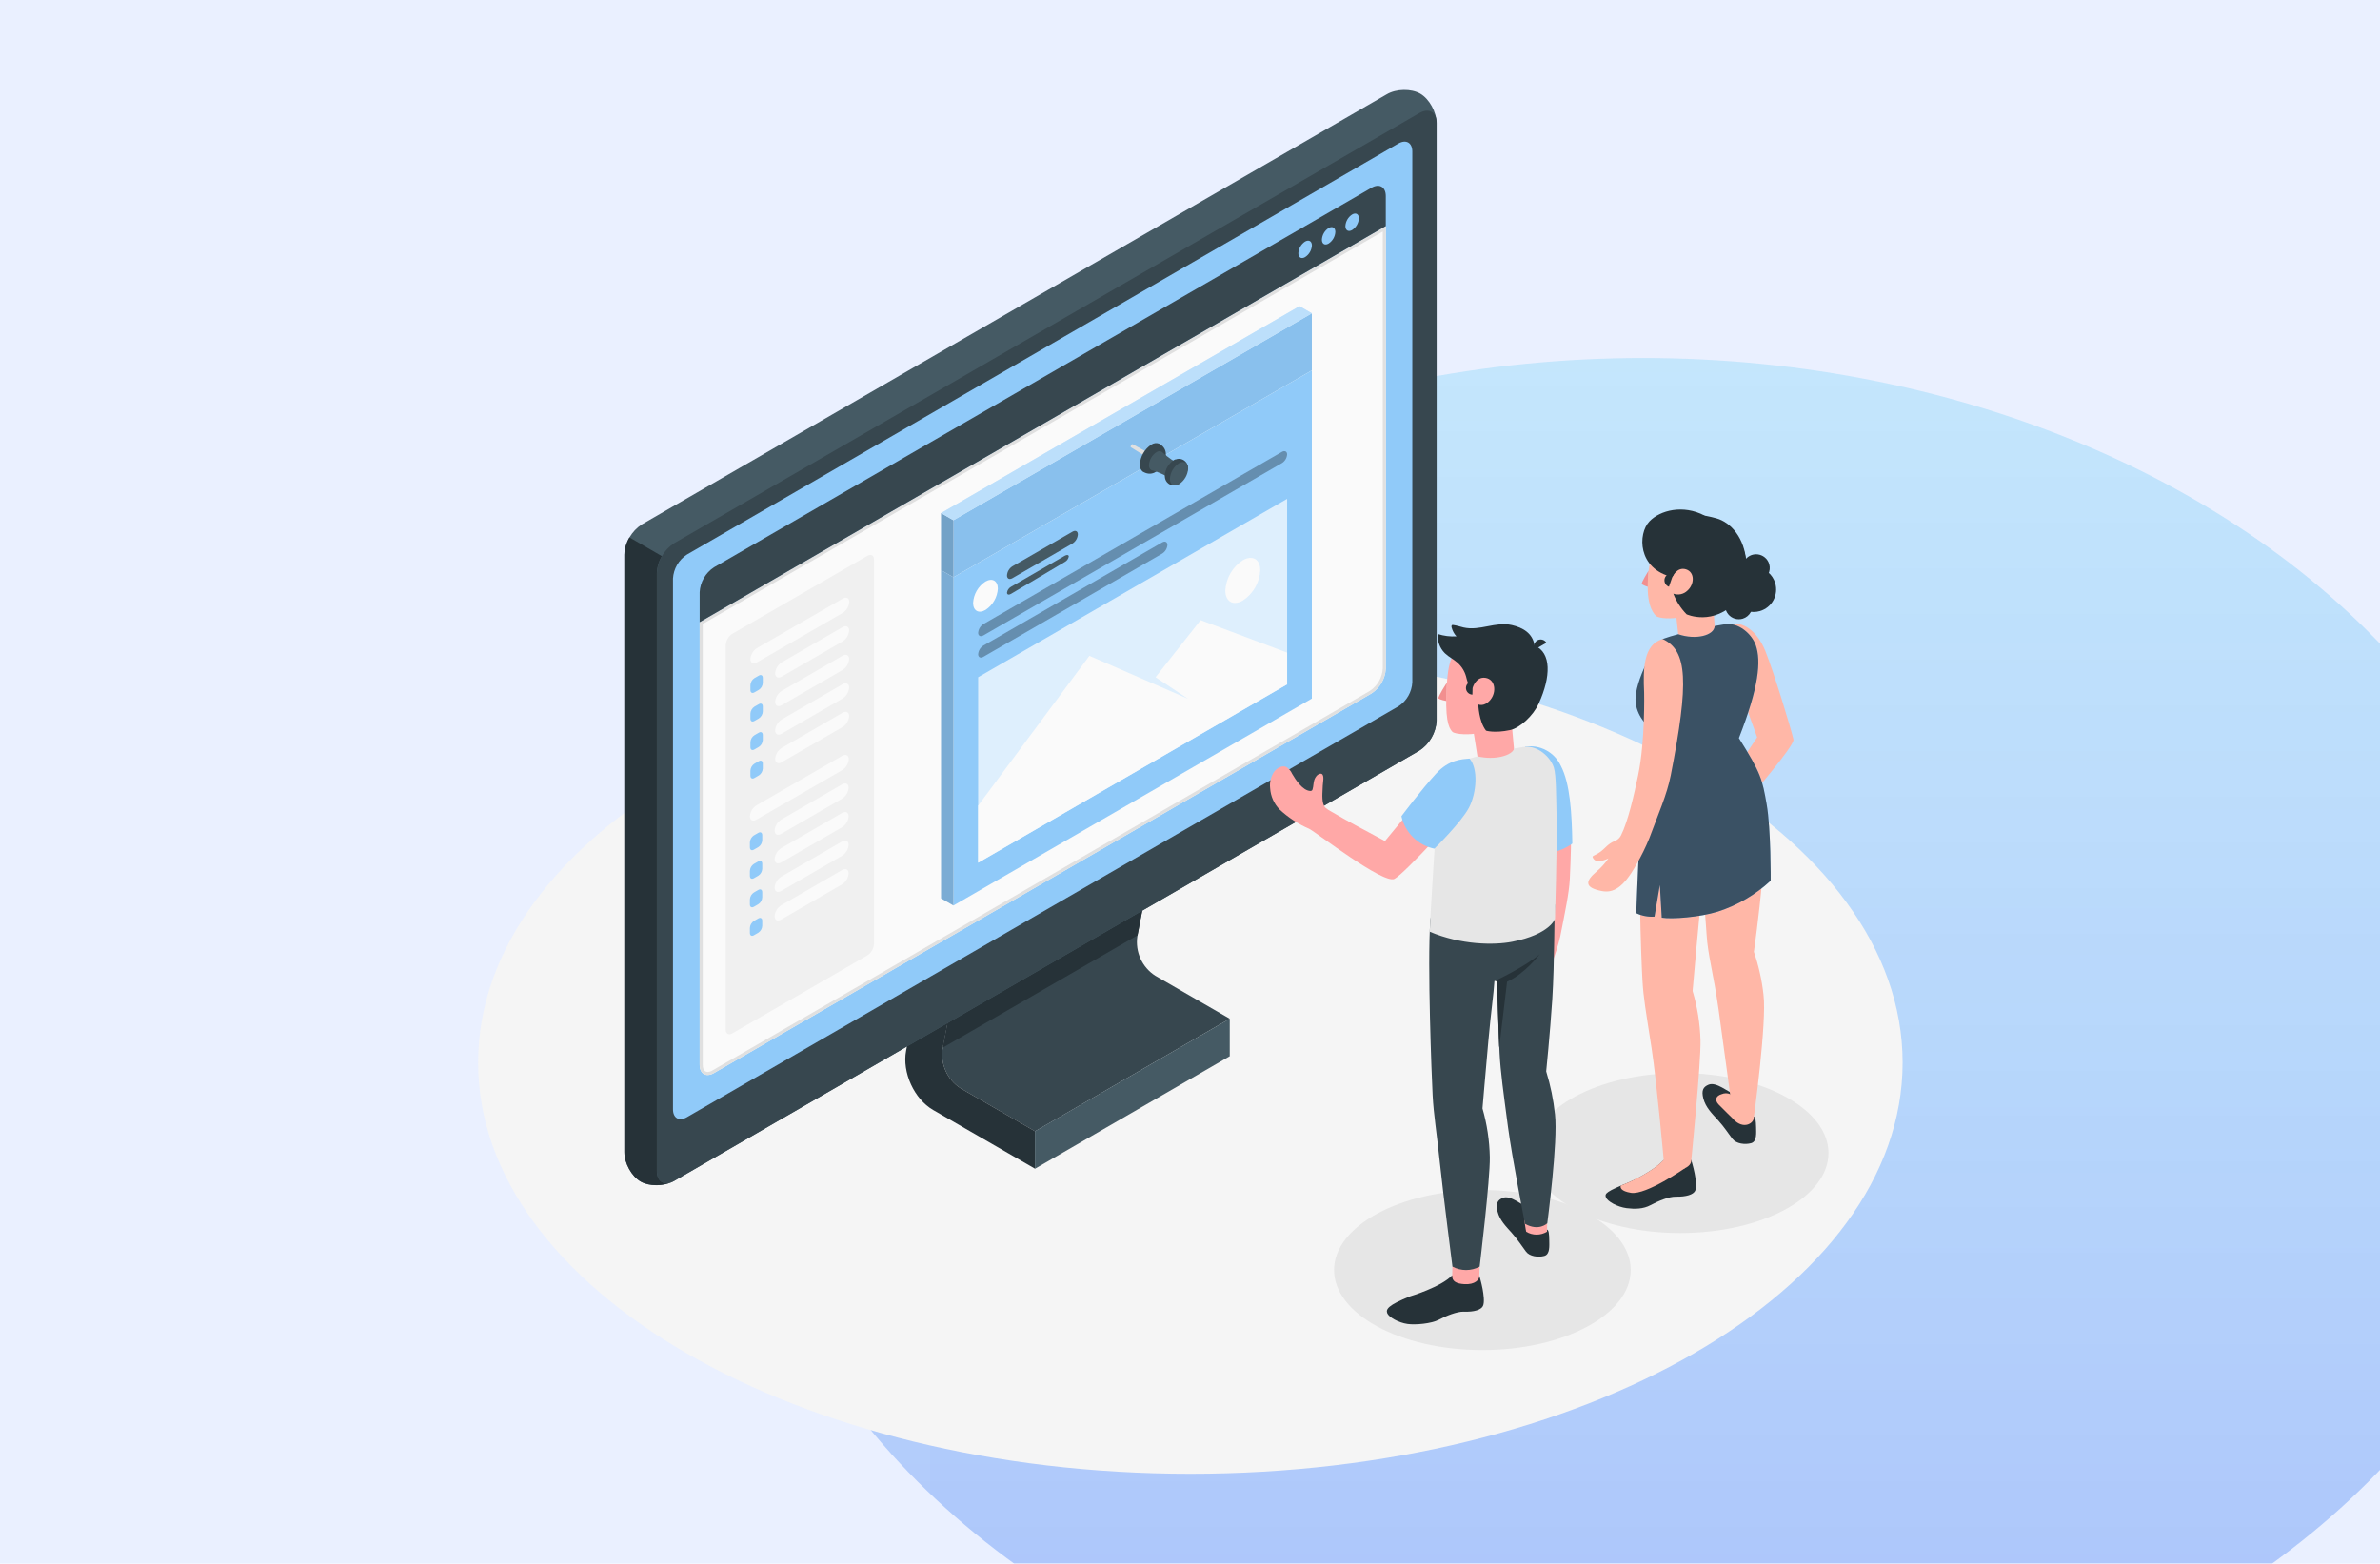 <svg width="5371" height="3529" viewBox="0 0 5371 3529" fill="none" xmlns="http://www.w3.org/2000/svg">
<g clip-path="url(#clip0_2108_1276)">
<rect width="5371" height="3529" fill="#EAF0FF"/>
<g filter="url(#filter0_f_2108_1276)">
<ellipse cx="3708" cy="2385" rx="2062" ry="1577" fill="url(#paint0_linear_2108_1276)" fill-opacity="0.5"/>
</g>
<rect y="589" width="2099" height="6141" fill="url(#paint1_linear_2108_1276)"/>
</g>
<path d="M2686.33 3326.18C3574.03 3326.18 4293.65 2910.71 4293.65 2398.2C4293.65 1885.7 3574.03 1470.23 2686.33 1470.23C1798.62 1470.23 1079 1885.7 1079 2398.2C1079 2910.71 1798.62 3326.18 2686.33 3326.18Z" fill="#F5F5F5"/>
<path d="M3345.35 3046.93C3530.22 3046.93 3680.08 2966.08 3680.08 2866.35C3680.08 2766.62 3530.22 2685.77 3345.35 2685.77C3160.48 2685.77 3010.62 2766.62 3010.62 2866.35C3010.62 2966.08 3160.48 3046.93 3345.35 3046.93Z" fill="#E6E6E6"/>
<path d="M3791.66 2782.85C3976.53 2782.85 4126.39 2702 4126.39 2602.27C4126.39 2502.54 3976.53 2421.69 3791.66 2421.69C3606.79 2421.69 3456.93 2502.54 3456.93 2602.27C3456.93 2702 3606.79 2782.85 3791.66 2782.85Z" fill="#E6E6E6"/>
<path d="M2775.24 2299.19L2335.8 2553.25L2334.77 2552.7L2167.72 2456.23C2153.17 2446.88 2141.61 2433.55 2134.43 2417.82C2127.25 2402.09 2124.74 2384.63 2127.21 2367.51L2189 2045.35L2628.44 1791.29L2566.65 2113.46C2564.18 2130.58 2566.69 2148.04 2573.87 2163.77C2581.05 2179.5 2592.61 2192.83 2607.16 2202.17L2775.24 2299.19Z" fill="#37474F"/>
<path d="M2189 2045.21L2127.55 2364.56L2567.06 2110.85L2623.91 1815.46L2596.24 1809.9L2189 2045.21Z" fill="#263238"/>
<path d="M2335.8 2553.11L2167.72 2456.09C2153.17 2446.74 2141.61 2433.41 2134.43 2417.68C2127.25 2401.95 2124.74 2384.49 2127.21 2367.38L2189 2045.21L2115.67 2002.85L2044.81 2371.43C2035.47 2420.18 2062.94 2480.4 2105.92 2505.18L2335.8 2637.7V2553.11Z" fill="#263238"/>
<path d="M2775.18 2299.12L2335.6 2553.11V2637.77L2775.18 2383.79V2299.12Z" fill="#455A64"/>
<path d="M3205.21 211.433C3225.47 223.174 3241.88 252.631 3241.88 277.761V1626.71C3241.14 1640.26 3237.22 1653.45 3230.43 1665.2C3223.64 1676.95 3214.18 1686.94 3202.81 1694.34L1521.39 2665.17C1499.77 2677.59 1465.85 2678.21 1445.87 2666.54C1425.88 2654.87 1409.2 2625.34 1409.2 2600.21V1251.33C1409.94 1237.77 1413.86 1224.58 1420.65 1212.82C1427.44 1201.05 1436.9 1191.06 1448.27 1183.63L3129.48 212.875C3151.04 200.172 3184.96 199.76 3205.21 211.433Z" fill="#455A64"/>
<path d="M1516.73 2667.5C1495.16 2677.59 1464.47 2677.39 1445.59 2666.54C1425.33 2654.87 1408.92 2625.34 1408.92 2600.28V1251.33C1409.41 1237.72 1413.36 1224.47 1420.39 1212.81L1493.72 1255.18C1486.68 1266.81 1482.74 1280.04 1482.26 1293.63V2642.58C1482.26 2665.72 1497.29 2676.08 1516.73 2667.5Z" fill="#263238"/>
<path d="M3242.15 1626.71V277.761C3242.15 252.837 3224.64 242.743 3203.08 255.171L1521.39 1225.93C1510.01 1233.34 1500.54 1243.34 1493.76 1255.1C1486.97 1266.86 1483.05 1280.06 1482.33 1293.63V2642.58C1482.33 2667.5 1499.83 2677.59 1521.46 2665.17L3202.81 1694.34C3214.23 1686.97 3223.75 1676.99 3230.58 1665.24C3237.42 1653.49 3241.38 1640.29 3242.15 1626.71Z" fill="#37474F"/>
<path d="M3156.05 323.766L1550.23 1251.61C1541.11 1257.51 1533.5 1265.47 1528.02 1274.86C1522.55 1284.25 1519.36 1294.79 1518.72 1305.64V2503.47C1518.72 2523.38 1532.45 2531.48 1549.96 2521.52L3156.05 1594.03C3165.17 1588.1 3172.75 1580.09 3178.17 1570.66C3183.59 1561.23 3186.69 1550.65 3187.22 1539.78V342.099C3187.22 322.187 3173.49 314.085 3156.05 323.766Z" fill="#90CAF9"/>
<path d="M1578.93 2403.08C1578.93 2423.68 1593.42 2432.06 1611.27 2421.76L3095.01 1565.12C3104.42 1558.98 3112.25 1550.7 3117.87 1540.97C3123.49 1531.24 3126.74 1520.31 3127.35 1509.09V510.254L1578.93 1404.24V2403.08Z" fill="#FAFAFA"/>
<path d="M3120.48 522.133V1509.09C3119.85 1519.11 3116.92 1528.85 3111.9 1537.54C3106.89 1546.24 3099.93 1553.65 3091.57 1559.22L1607.98 2415.78C1604.66 2417.9 1600.85 2419.11 1596.92 2419.29C1586.97 2419.29 1585.94 2407.96 1585.94 2403.08V1408.23L3120.62 522.476M3127.48 510.597L1578.93 1404.24V2403.08C1578.93 2417.71 1586.21 2426.15 1596.79 2426.15C1601.92 2425.99 1606.92 2424.47 1611.27 2421.76L3095.01 1565.12C3104.42 1558.98 3112.25 1550.7 3117.87 1540.97C3123.49 1531.24 3126.74 1520.31 3127.35 1509.09V510.254L3127.48 510.597Z" fill="#E0E0E0"/>
<path d="M1652.61 1430.47L1957.54 1254.42C1965.71 1249.68 1972.37 1253.53 1972.37 1263V2130.42C1972.09 2135.57 1970.6 2140.59 1968.02 2145.06C1965.45 2149.53 1961.86 2153.34 1957.54 2156.17L1652.61 2332.22C1644.37 2336.96 1637.71 2333.11 1637.71 2323.64V1456.22C1637.99 1451.06 1639.48 1446.03 1642.07 1441.56C1644.66 1437.09 1648.27 1433.29 1652.61 1430.47Z" fill="#F0F0F0"/>
<path d="M1708.36 1462.67L1901.79 1351.03C1909.96 1346.29 1916.62 1349.66 1916.62 1358.58C1916.25 1363.56 1914.71 1368.39 1912.14 1372.67C1909.56 1376.95 1906.01 1380.57 1901.79 1383.23L1708.36 1494.88C1700.12 1499.62 1693.46 1496.25 1693.46 1487.39C1693.83 1482.39 1695.36 1477.55 1697.95 1473.25C1700.54 1468.95 1704.11 1465.33 1708.36 1462.67Z" fill="#FAFAFA"/>
<path d="M1693.46 1545.96V1557.57C1693.46 1563.27 1697.51 1565.6 1702.39 1562.72L1712.48 1556.95C1715.08 1555.26 1717.24 1552.98 1718.79 1550.29C1720.35 1547.61 1721.24 1544.59 1721.41 1541.5V1529.9C1721.41 1524.2 1717.36 1521.86 1712.48 1524.75L1702.39 1530.51C1699.81 1532.22 1697.66 1534.5 1696.11 1537.19C1694.56 1539.87 1693.65 1542.87 1693.46 1545.96Z" fill="#90CAF9"/>
<path d="M1749.29 1519.6C1749.29 1528.45 1756.15 1531.82 1764.12 1527.08L1901.44 1447.64C1905.67 1444.98 1909.22 1441.36 1911.79 1437.08C1914.37 1432.8 1915.9 1427.97 1916.27 1422.99C1916.27 1414.06 1909.41 1410.7 1901.44 1415.44L1764.12 1494.88C1759.88 1497.55 1756.33 1501.17 1753.75 1505.47C1751.18 1509.76 1749.65 1514.6 1749.29 1519.6Z" fill="#FAFAFA"/>
<path d="M1693.46 1610.44V1622.04C1693.46 1627.74 1697.51 1630.08 1702.39 1627.19L1712.48 1621.42C1715.08 1619.74 1717.25 1617.46 1718.8 1614.77C1720.35 1612.09 1721.25 1609.07 1721.41 1605.98V1594.37C1721.41 1588.67 1717.36 1586.34 1712.48 1589.22L1702.39 1594.99C1699.81 1596.7 1697.66 1598.98 1696.11 1601.66C1694.56 1604.34 1693.65 1607.35 1693.46 1610.44Z" fill="#90CAF9"/>
<path d="M1749.29 1584.07C1749.29 1592.93 1756.15 1596.29 1764.12 1591.55L1901.44 1512.11C1905.67 1509.45 1909.22 1505.83 1911.79 1501.55C1914.37 1497.27 1915.9 1492.44 1916.27 1487.46C1916.27 1478.53 1909.41 1475.17 1901.44 1479.91L1764.12 1559.35C1759.88 1562.02 1756.33 1565.65 1753.75 1569.94C1751.18 1574.23 1749.65 1579.07 1749.29 1584.07Z" fill="#FAFAFA"/>
<path d="M1693.46 1674.84V1686.45C1693.46 1692.15 1697.51 1694.41 1702.39 1691.6L1712.48 1685.76C1715.08 1684.07 1717.25 1681.79 1718.8 1679.11C1720.35 1676.42 1721.25 1673.41 1721.41 1670.31V1658.71C1721.41 1653.01 1717.36 1650.74 1712.48 1653.56L1702.39 1659.4C1699.79 1661.09 1697.64 1663.37 1696.08 1666.06C1694.53 1668.74 1693.64 1671.75 1693.46 1674.84Z" fill="#90CAF9"/>
<path d="M1749.29 1648.41C1749.29 1657.33 1756.15 1660.7 1764.12 1655.96L1901.44 1576.52C1905.68 1573.85 1909.23 1570.22 1911.81 1565.93C1914.38 1561.63 1915.91 1556.79 1916.27 1551.8C1916.27 1542.94 1909.41 1539.58 1901.44 1544.32L1764.12 1623.76C1759.89 1626.42 1756.34 1630.04 1753.77 1634.32C1751.19 1638.6 1749.66 1643.43 1749.29 1648.41Z" fill="#FAFAFA"/>
<path d="M1693.46 1739.18V1750.78C1693.46 1756.48 1697.51 1758.75 1702.39 1755.93L1712.48 1750.1C1715.08 1748.41 1717.25 1746.13 1718.8 1743.44C1720.35 1740.76 1721.25 1737.74 1721.41 1734.65V1723.04C1721.41 1717.34 1717.36 1715.08 1712.48 1717.89L1702.39 1723.73C1699.79 1725.42 1697.64 1727.71 1696.08 1730.39C1694.53 1733.07 1693.64 1736.08 1693.46 1739.18Z" fill="#90CAF9"/>
<path d="M1749.29 1712.74C1749.29 1721.67 1756.15 1725.04 1764.12 1720.3L1901.44 1640.85C1905.68 1638.19 1909.23 1634.56 1911.81 1630.26C1914.38 1625.97 1915.91 1621.13 1916.27 1616.14C1916.27 1607.28 1909.41 1603.91 1901.44 1608.65L1764.12 1688.09C1759.89 1690.76 1756.34 1694.37 1753.77 1698.65C1751.19 1702.94 1749.66 1707.76 1749.29 1712.74Z" fill="#FAFAFA"/>
<path d="M1707.2 1817.59L1900.55 1705.95C1908.79 1701.21 1915.45 1704.57 1915.45 1713.43C1915.09 1718.43 1913.55 1723.28 1910.96 1727.57C1908.37 1731.87 1904.8 1735.49 1900.55 1738.15L1707.2 1849.8C1698.96 1854.53 1692.3 1851.17 1692.3 1842.31C1692.66 1837.31 1694.2 1832.46 1696.79 1828.17C1699.38 1823.87 1702.94 1820.25 1707.2 1817.59Z" fill="#FAFAFA"/>
<path d="M1692.3 1900.88V1912.48C1692.3 1918.18 1696.28 1920.52 1701.22 1917.63L1711.32 1911.87C1713.9 1910.17 1716.06 1907.89 1717.6 1905.2C1719.14 1902.52 1720.02 1899.51 1720.17 1896.42V1884.81C1720.17 1879.11 1716.19 1876.78 1711.32 1879.66L1701.22 1885.43C1698.62 1887.12 1696.46 1889.4 1694.91 1892.09C1693.36 1894.77 1692.46 1897.78 1692.3 1900.88Z" fill="#90CAF9"/>
<path d="M1748.12 1874.51C1748.12 1883.37 1754.99 1886.74 1762.95 1882L1900.28 1802.56C1904.52 1799.91 1908.08 1796.29 1910.67 1792.01C1913.26 1787.73 1914.8 1782.9 1915.18 1777.91C1915.18 1768.98 1908.31 1765.62 1900.28 1770.35L1762.95 1849.8C1758.71 1852.46 1755.16 1856.09 1752.59 1860.39C1750.01 1864.68 1748.48 1869.52 1748.12 1874.51Z" fill="#FAFAFA"/>
<path d="M1692.3 1965.36V1976.96C1692.3 1982.66 1696.28 1984.99 1701.22 1982.11L1711.32 1976.34C1713.9 1974.65 1716.06 1972.36 1717.6 1969.68C1719.14 1967 1720.02 1963.98 1720.17 1960.89V1949.29C1720.17 1943.59 1716.19 1941.26 1711.32 1944.14L1701.22 1949.91C1698.62 1951.6 1696.46 1953.88 1694.91 1956.56C1693.36 1959.25 1692.46 1962.26 1692.3 1965.36Z" fill="#90CAF9"/>
<path d="M1748.12 1938.99C1748.12 1947.84 1754.99 1951.21 1762.95 1946.47L1900.28 1867.03C1904.52 1864.38 1908.08 1860.77 1910.67 1856.48C1913.26 1852.2 1914.8 1847.37 1915.18 1842.38C1915.18 1833.45 1908.31 1830.09 1900.28 1834.83L1762.95 1914.27C1758.71 1916.94 1755.16 1920.56 1752.59 1924.86C1750.01 1929.15 1748.48 1933.99 1748.12 1938.99Z" fill="#FAFAFA"/>
<path d="M1692.3 2029.76V2041.37C1692.3 2047.07 1696.28 2049.33 1701.22 2046.52L1711.32 2040.68C1713.91 2038.99 1716.06 2036.71 1717.6 2034.02C1719.14 2031.34 1720.02 2028.32 1720.17 2025.23V2013.63C1720.17 2007.93 1716.19 2005.66 1711.32 2008.48L1701.22 2014.31C1698.62 2016 1696.45 2018.28 1694.9 2020.97C1693.35 2023.65 1692.46 2026.67 1692.3 2029.76Z" fill="#90CAF9"/>
<path d="M1748.12 2003.33C1748.12 2012.25 1754.99 2015.62 1762.95 2010.88L1900.28 1931.44C1904.53 1928.78 1908.1 1925.16 1910.68 1920.86C1913.27 1916.57 1914.81 1911.72 1915.18 1906.72C1915.18 1897.86 1908.31 1894.5 1900.28 1899.23L1762.95 1978.68C1758.72 1981.34 1755.18 1984.96 1752.6 1989.24C1750.02 1993.52 1748.49 1998.34 1748.12 2003.33Z" fill="#FAFAFA"/>
<path d="M1692.3 2094.1V2105.7C1692.3 2111.4 1696.28 2113.67 1701.22 2110.85L1711.32 2105.02C1713.91 2103.32 1716.06 2101.04 1717.6 2098.36C1719.14 2095.67 1720.02 2092.66 1720.17 2089.57V2077.96C1720.17 2072.26 1716.19 2070 1711.32 2072.81L1701.22 2078.65C1698.62 2080.34 1696.45 2082.62 1694.9 2085.3C1693.35 2087.99 1692.46 2091 1692.3 2094.1Z" fill="#90CAF9"/>
<path d="M1748.12 2067.8C1748.12 2076.73 1754.99 2080.09 1762.95 2075.35L1900.28 1995.91C1904.53 1993.25 1908.1 1989.63 1910.68 1985.33C1913.27 1981.04 1914.81 1976.19 1915.18 1971.19C1915.18 1962.33 1908.31 1958.97 1900.28 1963.71L1762.95 2043.15C1758.72 2045.81 1755.18 2049.43 1752.6 2053.71C1750.02 2057.99 1748.49 2062.82 1748.12 2067.8Z" fill="#FAFAFA"/>
<path d="M1578.93 1336.47C1579.54 1325.24 1582.79 1314.31 1588.41 1304.56C1594.03 1294.82 1601.86 1286.53 1611.27 1280.37L3095.01 423.806C3112.86 413.438 3127.35 421.815 3127.35 442.482V510.252L1578.93 1404.24V1336.47Z" fill="#37474F"/>
<path d="M2945.19 545.202C2940.77 548.089 2937.1 551.974 2934.46 556.542C2931.83 561.11 2930.3 566.234 2930.01 571.5C2930.01 581.181 2936.88 585.232 2945.19 580.289C2949.66 577.44 2953.39 573.571 2956.08 568.999C2958.76 564.428 2960.32 559.284 2960.63 553.991C2960.63 544.309 2953.77 540.396 2945.19 545.202Z" fill="#90CAF9"/>
<path d="M2998.33 514.648C2993.91 517.528 2990.23 521.41 2987.59 525.98C2984.96 530.55 2983.44 535.678 2983.16 540.946C2983.16 550.628 2990.02 554.679 2998.33 549.666C3002.76 546.791 3006.44 542.91 3009.07 538.339C3011.71 533.768 3013.23 528.638 3013.5 523.369C3013.5 513.687 3006.71 509.773 2998.33 514.648Z" fill="#90CAF9"/>
<path d="M3051.48 484.026C3047.03 486.89 3043.32 490.766 3040.66 495.337C3038 499.907 3036.46 505.043 3036.16 510.324C3036.16 520.005 3043.03 524.057 3051.41 519.113C3055.82 516.225 3059.49 512.341 3062.13 507.773C3064.76 503.205 3066.29 498.081 3066.58 492.815C3066.65 483.134 3059.85 479.22 3051.48 484.026Z" fill="#90CAF9"/>
<path d="M2151.65 1174.09L2960.5 707.111V835.923L2151.65 1302.9V1174.09Z" fill="#90CAF9"/>
<path opacity="0.05" d="M2151.65 1174.09L2960.5 707.111V835.923L2151.65 1302.9V1174.09Z" fill="black"/>
<path d="M2123.7 1158.02L2151.65 1174.08V1302.9L2123.7 1286.83V1158.02Z" fill="#90CAF9"/>
<path opacity="0.2" d="M2123.7 1158.02L2151.65 1174.08V1302.9L2123.7 1286.83V1158.02Z" fill="black"/>
<path d="M2960.5 707.108L2932.62 691.041L2123.7 1158.02L2151.65 1174.08L2960.5 707.108Z" fill="#90CAF9"/>
<path opacity="0.4" d="M2960.5 707.108L2932.62 691.041L2123.7 1158.02L2151.65 1174.08L2960.5 707.108Z" fill="white"/>
<path d="M2151.65 1302.9L2960.5 835.922V1576.66L2151.65 2043.63V1302.9Z" fill="#90CAF9"/>
<path d="M2123.7 1286.83L2151.65 1302.9V2043.63L2123.77 2027.56L2123.7 1286.83Z" fill="#90CAF9"/>
<path opacity="0.15" d="M2123.7 1286.83L2151.65 1302.9V2043.63L2123.77 2027.56L2123.7 1286.83Z" fill="black"/>
<path d="M2611.07 1038.89L2610.18 1039.71C2609.52 1040.45 2608.73 1041.05 2607.84 1041.5C2606.13 1042.6 2605.24 1041.5 2603.66 1040.47L2590.75 1032.91C2585.46 1029.82 2579.21 1026.05 2572.69 1022.13C2566.17 1018.22 2558.96 1013.89 2552.09 1009.5C2550.03 1008.13 2553.81 1001.26 2556.14 1002.63C2563.49 1006.48 2570.63 1010.46 2577.43 1014.17C2584.22 1017.88 2590.4 1021.04 2595.83 1024.47L2608.74 1031.82C2610.25 1032.85 2611.83 1032.91 2611.76 1034.97C2611.81 1035.93 2611.69 1036.88 2611.42 1037.79L2611.07 1038.89Z" fill="#E0E0E0"/>
<path d="M2624.19 1048.16C2614.23 1065.39 2598.03 1074.73 2580.93 1065.46L2579.97 1064.98H2579.56C2577.04 1063.07 2575.05 1060.54 2573.79 1057.65C2572.53 1054.75 2572.03 1051.58 2572.35 1048.43C2572.84 1039.43 2575.43 1030.67 2579.93 1022.86C2584.43 1015.05 2590.7 1008.4 2598.23 1003.46C2600.74 1001.73 2603.62 1000.62 2606.64 1000.22C2609.66 999.829 2612.74 1000.16 2615.6 1001.19L2616.56 1001.67L2618.14 1002.7C2634.28 1012.73 2634.14 1030.99 2624.19 1048.16Z" fill="#37474F"/>
<path d="M2645.2 1082.28L2664.42 1049.46C2649.75 1041.95 2636.12 1032.53 2623.91 1021.45L2623.16 1020.69L2622.54 1020.07C2620.61 1018.84 2618.36 1018.23 2616.08 1018.31C2613.79 1018.4 2611.59 1019.18 2609.77 1020.56C2604.85 1023.76 2600.76 1028.08 2597.83 1033.16C2594.89 1038.24 2593.2 1043.95 2592.88 1049.81C2592.67 1051.9 2593.01 1054.01 2593.88 1055.93C2594.75 1057.85 2596.11 1059.5 2597.82 1060.72C2598.82 1061.26 2599.92 1061.58 2601.05 1061.68C2616.66 1066.45 2631.52 1073.38 2645.2 1082.28Z" fill="#455A64"/>
<path d="M2680.97 1055.71C2680.88 1050.31 2678.67 1045.16 2674.82 1041.37C2670.96 1037.58 2665.78 1035.45 2660.37 1035.46C2658.02 1035.53 2655.7 1035.99 2653.51 1036.83H2653.09H2652.34C2651.22 1037.25 2650.15 1037.75 2649.11 1038.34C2643.13 1042.22 2638.14 1047.45 2634.56 1053.62C2630.98 1059.79 2628.91 1066.72 2628.51 1073.84C2628.53 1075.57 2628.73 1077.3 2629.13 1078.99C2630.05 1083.93 2632.78 1088.36 2636.79 1091.41C2640.79 1094.45 2645.79 1095.9 2650.8 1095.46C2655.82 1095.02 2660.49 1092.73 2663.91 1089.04C2667.32 1085.35 2669.25 1080.52 2669.3 1075.49C2669.34 1074.85 2669.34 1074.2 2669.3 1073.56C2672.69 1071.94 2675.57 1069.41 2677.62 1066.27C2679.68 1063.12 2680.84 1059.47 2680.97 1055.71Z" fill="#37474F"/>
<path d="M2660.72 1045.41C2672.04 1038.89 2681.31 1044.18 2681.31 1057.29C2680.92 1064.41 2678.85 1071.34 2675.27 1077.51C2671.69 1083.68 2666.7 1088.91 2660.72 1092.79C2649.39 1099.31 2640.12 1094.02 2640.12 1080.98C2640.51 1073.85 2642.59 1066.91 2646.17 1060.73C2649.74 1054.55 2654.73 1049.31 2660.72 1045.41Z" fill="#455A64"/>
<path d="M2223.88 1312.51C2239.33 1303.58 2251.83 1310.79 2251.83 1328.65C2251.25 1338.28 2248.42 1347.65 2243.57 1356C2238.71 1364.35 2231.97 1371.44 2223.88 1376.71C2208.5 1385.64 2196.01 1378.43 2196.01 1360.64C2196.57 1351 2199.38 1341.62 2204.22 1333.26C2209.06 1324.9 2215.8 1317.8 2223.88 1312.51Z" fill="#FAFAFA"/>
<path d="M2284.65 1278.18L2420.26 1199.97C2427.12 1196.06 2432.41 1198.8 2432.41 1206.08C2432.16 1210.23 2430.93 1214.27 2428.82 1217.85C2426.71 1221.43 2423.77 1224.46 2420.26 1226.68L2284.65 1304.96C2277.78 1308.8 2272.5 1306.05 2272.5 1298.78C2272.74 1294.63 2273.97 1290.59 2276.09 1287.01C2278.2 1283.43 2281.14 1280.4 2284.65 1278.18Z" fill="#455A64"/>
<path d="M2281.42 1324.46L2403.02 1254.21C2407.97 1251.4 2411.95 1252.22 2411.95 1256.07C2411.46 1258.62 2410.42 1261.04 2408.89 1263.14C2407.35 1265.24 2405.38 1266.98 2403.09 1268.22L2281.35 1340.45C2276.48 1343.34 2272.5 1342.1 2272.5 1337.64C2272.86 1334.9 2273.86 1332.29 2275.41 1330C2276.96 1327.71 2279.02 1325.81 2281.42 1324.46Z" fill="#455A64"/>
<path opacity="0.3" d="M2207.4 1428.28C2207.4 1435.14 2212.76 1437.89 2219.28 1434.11L2892.8 1045.27C2896.18 1043.18 2899.01 1040.31 2901.08 1036.91C2903.14 1033.51 2904.37 1029.67 2904.67 1025.71C2904.67 1018.84 2899.39 1016.16 2892.8 1019.94L2219.08 1408.64C2215.73 1410.77 2212.94 1413.66 2210.91 1417.07C2208.88 1420.48 2207.68 1424.32 2207.4 1428.28Z" fill="black"/>
<path opacity="0.3" d="M2207.4 1476.61C2207.4 1483.48 2212.76 1486.23 2219.28 1482.38L2622.68 1249.48C2626.04 1247.38 2628.87 1244.53 2630.94 1241.14C2633 1237.75 2634.24 1233.93 2634.55 1229.98C2634.55 1223.11 2629.2 1220.36 2622.68 1224.14L2219.08 1457.11C2215.75 1459.23 2212.96 1462.1 2210.93 1465.48C2208.9 1468.87 2207.7 1472.68 2207.4 1476.61Z" fill="black"/>
<path d="M2207.4 1528.45L2904.67 1125.88V1544.52L2207.4 1947.09V1528.45Z" fill="#90CAF9"/>
<path opacity="0.7" d="M2207.4 1528.45L2904.67 1125.88V1544.52L2207.4 1947.09V1528.45Z" fill="white"/>
<path d="M2207.4 1947.09V1818.28L2458.43 1480.12L2680.97 1577.07L2607.78 1528.45L2709.47 1399.64L2904.67 1472.97V1544.52L2207.4 1947.09Z" fill="#FAFAFA"/>
<path d="M2804.63 1264.45C2826.4 1251.88 2844.04 1262.04 2844.04 1287.17C2843.31 1300.85 2839.35 1314.15 2832.5 1326.01C2825.66 1337.87 2816.11 1347.95 2804.63 1355.42C2782.87 1367.99 2765.22 1357.83 2765.22 1332.7C2765.96 1319.02 2769.91 1305.71 2776.76 1293.86C2783.61 1282 2793.16 1271.92 2804.63 1264.45Z" fill="#FAFAFA"/>
<path d="M3903.31 1408.64C3933.24 1401.77 3965.72 1423.61 3984.33 1470.43C4002.93 1517.26 4039.81 1637.49 4047.36 1668.87C4050.79 1682.94 3942.79 1805.65 3946.63 1803.86C3947.8 1803.31 3912.71 1742.89 3912.71 1742.89L3965.38 1664.06L3934.13 1577.34L3903.31 1408.64Z" fill="#FFB7A7"/>
<path d="M3957.69 2519.67C3961.67 2521.25 3962.63 2529.01 3963.04 2544.32C3963.04 2555.92 3965.58 2576.18 3951.92 2580.02C3938.25 2583.87 3918.48 2581.53 3909.9 2570.55C3899.25 2556.82 3892.04 2544.66 3876.8 2527.84C3863.55 2513.21 3849.34 2499.55 3843.98 2479.3C3839.31 2460.89 3843.5 2453.07 3856.07 2447.92C3873.3 2441.05 3899.94 2465.01 3913.33 2469C3924.87 2472.36 3953.64 2518.09 3957.69 2519.67Z" fill="#263238"/>
<path d="M3904.47 2469.34C3901.46 2468.05 3898.21 2467.38 3894.93 2467.38C3891.65 2467.38 3888.4 2468.05 3885.38 2469.34C3872.48 2473.12 3868.56 2482.38 3878.52 2492.82C3888.47 2503.26 3912.16 2526.12 3912.16 2526.12L3923.49 2497.15L3904.47 2469.34Z" fill="#FFB7A7"/>
<path d="M3816.52 2617.79C3816.52 2617.79 3821.67 2634.2 3824.41 2648.55C3826.54 2659.95 3829.63 2678.97 3825.51 2687.48C3821.39 2696 3805.8 2701.21 3781.77 2700.8C3766.19 2700.46 3741.74 2710.76 3724.99 2719.82C3708.23 2728.89 3689.08 2728.95 3670.88 2726.69C3649.53 2723.94 3627.49 2711.24 3624.12 2702.31C3620.76 2693.39 3625.29 2689.2 3676.03 2668.32C3676.51 2668.32 3729.59 2644.98 3754.38 2618.34L3816.52 2617.79Z" fill="#263238"/>
<path d="M3676.03 2668.19C3669.17 2671.07 3662.99 2673.61 3657.63 2675.95C3656.26 2680.75 3658.11 2688.31 3680.49 2692.08C3714.83 2697.78 3803.4 2635.85 3803.4 2635.85C3803.4 2635.85 3800.72 2626.17 3797.98 2617.93H3754.38C3729.66 2644.57 3676.51 2667.98 3676.03 2668.19Z" fill="#FFB7A7"/>
<path d="M3979.73 2245.16C3976.13 2212.11 3968.85 2179.57 3958.03 2148.14C3958.03 2148.14 3969.98 2065.12 3976.84 1985.41C3989.75 1842.38 3981.51 1795.42 3954.18 1730.87C3954.18 1730.87 3714.21 1703.41 3705.56 1803.11C3694.78 1927.39 3703.84 2167.84 3706.52 2211.86C3709.2 2255.87 3713.38 2275.64 3727.46 2367.65C3738.38 2437.69 3755.47 2627.68 3755.47 2627.68C3763.16 2646.63 3811.09 2643.81 3816.38 2622.12C3816.38 2622.12 3838.9 2397.86 3837.53 2347.46C3836.43 2309.86 3830.45 2272.56 3819.74 2236.51C3819.74 2236.51 3837.25 2034.09 3841.99 2001.88C3841.99 2001.88 3848.86 2066.22 3851.4 2110.23C3853.94 2154.25 3866.64 2196.34 3878.31 2278.11C3888.41 2349.04 3911.89 2526.33 3911.89 2526.33C3934.48 2549.61 3955.83 2535.67 3957.55 2524.75C3957.62 2524.34 3987.55 2306.68 3979.73 2245.16Z" fill="#FFB7A7"/>
<path d="M3782.67 1389.27L3792.76 1482.24L3874.47 1476L3866.5 1372.79L3782.67 1389.27Z" fill="#FFB7A7"/>
<path d="M3962.15 1455.81C3953.5 1431.23 3923.29 1403.62 3891.84 1409.05C3883.67 1410.49 3877.28 1411.38 3869.59 1412.89C3868.56 1434.25 3827.3 1444.96 3787.2 1431.43C3775.11 1434.8 3763.85 1437.89 3753.9 1441.6C3739.34 1447.02 3695.88 1522.89 3691.21 1571.44C3687.36 1610.92 3718.19 1638.11 3718.19 1638.11C3704.94 1722.7 3692.58 2060.93 3692.58 2060.93C3705.39 2067.1 3719.6 2069.78 3733.78 2068.69L3745.86 1997.21L3750.12 2071.1C3772.78 2075.08 3836.43 2070 3876.87 2057.36C3921.18 2043.1 3961.83 2019.29 3995.93 1987.6C3995.93 1987.6 3996.76 1871.9 3986.87 1815.26C3976.98 1758.61 3974.1 1745.15 3924.18 1665.85C3969.08 1551.25 3974.99 1492.2 3962.15 1455.81Z" fill="#90CAF9"/>
<g opacity="0.6">
<path d="M3962.15 1455.81C3953.5 1431.23 3923.29 1403.63 3891.84 1409.05C3883.67 1410.49 3877.28 1411.39 3869.59 1412.9C3868.56 1434.25 3827.3 1444.96 3787.2 1431.44C3775.11 1434.8 3763.85 1437.89 3753.9 1441.6C3739.34 1447.02 3695.88 1522.9 3691.21 1571.44C3687.36 1610.92 3718.19 1638.11 3718.19 1638.11C3704.94 1722.7 3692.58 2060.94 3692.58 2060.94C3705.39 2067.11 3719.6 2069.79 3733.78 2068.7L3745.86 1997.22L3750.12 2071.1C3772.78 2075.08 3836.43 2070 3876.87 2057.37C3921.18 2043.1 3961.83 2019.29 3995.93 1987.61C3995.93 1987.61 3996.76 1871.91 3986.87 1815.26C3976.98 1758.62 3974.1 1745.16 3924.18 1665.85C3969.08 1551.25 3974.99 1492.2 3962.15 1455.81Z" fill="black"/>
</g>
<path d="M3770.44 1749.89C3811.64 1539.03 3808.48 1468.37 3752.18 1442.28C3708.3 1454.71 3707.89 1510.12 3710.36 1562.99C3710.36 1562.99 3712.97 1672.85 3696.63 1750.58C3687.77 1792.67 3674.25 1853.57 3658.04 1885.64C3655.13 1891.32 3650.25 1895.74 3644.31 1898.06C3628.38 1904.38 3623.71 1913.58 3611.08 1922.92C3600.98 1930.2 3593.43 1931.09 3594.05 1934.11C3595.12 1937.5 3597.42 1940.36 3600.49 1942.13C3603.57 1943.9 3607.2 1944.44 3610.66 1943.66C3617.29 1942.47 3623.71 1940.37 3629.75 1937.41C3622.15 1948.58 3613.02 1958.63 3602.63 1967.28C3578.05 1988.29 3574.41 2003.26 3614.92 2011.02C3640.26 2015.89 3663.4 2004.15 3692.79 1951.42C3703.96 1932.24 3713.75 1912.3 3722.1 1891.75C3741.81 1838.12 3761.79 1793.9 3770.44 1749.89Z" fill="#FFB7A7"/>
<path d="M3738.24 1274.2C3738.24 1274.2 3706.86 1237.8 3730.55 1201.62C3758.56 1158.91 3811.43 1152.25 3873.85 1169.9C3904.75 1178.62 3937.98 1212.61 3941.07 1272.14C3943.47 1318.14 3824.75 1349.86 3827.3 1381.38L3738.24 1274.2Z" fill="#263238"/>
<path d="M3720.53 1287.93C3720.53 1287.93 3702.81 1315.39 3705.21 1318.41C3709.42 1321.14 3714.06 1323.12 3718.95 1324.25L3720.53 1287.93Z" fill="#F28F8F"/>
<path d="M3774.7 1200.38C3757.19 1209.72 3726.98 1226.96 3720.11 1291.98C3713.25 1358.65 3728.15 1381.58 3737.35 1390.17C3743.53 1396 3775.18 1397.72 3791.59 1392.36C3812.19 1385.5 3856.55 1362.91 3877.01 1328.23C3901.11 1287.52 3905.43 1233.55 3877.01 1212.81C3836.22 1183.63 3789.46 1192.49 3774.7 1200.38Z" fill="#FFB7A7"/>
<path d="M3769.55 1203.26C3769.55 1203.26 3754.99 1264.24 3773.94 1302.35C3773.94 1302.35 3784.38 1278.52 3804.84 1284.97C3825.3 1291.43 3824 1318.96 3808 1333.04C3803.89 1337.04 3798.73 1339.8 3793.12 1341.02C3787.52 1342.23 3781.68 1341.85 3776.28 1339.9C3783 1357.29 3793.18 1373.13 3806.22 1386.46C3806.22 1386.46 3866.78 1414.33 3920.2 1355.56C3962.01 1309.55 3941.69 1201.82 3888.13 1184.86C3815.21 1162.14 3769.55 1203.26 3769.55 1203.26Z" fill="#263238"/>
<path d="M3971.83 1379.11C3962.19 1381.96 3951.93 1381.89 3942.33 1378.9C3932.73 1375.91 3924.24 1370.15 3917.92 1362.33C3911.6 1354.52 3907.74 1345 3906.83 1334.99C3905.91 1324.98 3907.99 1314.93 3912.8 1306.1C3917.6 1297.27 3924.91 1290.07 3933.81 1285.4C3942.71 1280.72 3952.8 1278.8 3962.79 1279.86C3972.78 1280.92 3982.24 1284.92 3989.96 1291.35C3997.68 1297.79 4003.32 1306.37 4006.16 1316.01C4009.97 1328.93 4008.5 1342.84 4002.06 1354.67C3995.62 1366.5 3984.75 1375.29 3971.83 1379.11Z" fill="#263238"/>
<path d="M3971.97 1311.27C3966.13 1313.05 3959.89 1313.04 3954.05 1311.27C3948.21 1309.49 3943.03 1306.02 3939.17 1301.3C3935.3 1296.58 3932.92 1290.81 3932.34 1284.74C3931.75 1278.66 3932.98 1272.55 3935.87 1267.17C3938.76 1261.8 3943.18 1257.4 3948.57 1254.54C3953.96 1251.68 3960.08 1250.48 3966.15 1251.1C3972.23 1251.72 3977.98 1254.13 3982.68 1258.02C3987.38 1261.91 3990.82 1267.11 3992.57 1272.96C3994.92 1280.77 3994.06 1289.2 3990.2 1296.38C3986.34 1303.57 3979.78 1308.92 3971.97 1311.27Z" fill="#263238"/>
<path d="M3932.9 1396.28C3927.06 1398.05 3920.82 1398.04 3914.98 1396.27C3909.14 1394.49 3903.96 1391.02 3900.1 1386.3C3896.23 1381.58 3893.85 1375.81 3893.27 1369.74C3892.68 1363.66 3893.91 1357.55 3896.8 1352.17C3899.69 1346.8 3904.11 1342.4 3909.5 1339.54C3914.89 1336.68 3921.01 1335.48 3927.08 1336.1C3933.16 1336.72 3938.91 1339.13 3943.61 1343.02C3948.31 1346.91 3951.75 1352.11 3953.5 1357.96C3955.83 1365.77 3954.97 1374.19 3951.11 1381.37C3947.25 1388.55 3940.7 1393.91 3932.9 1396.28Z" fill="#263238"/>
<path d="M3722.38 1176.63C3695.74 1204.5 3695.33 1283.95 3773.94 1302.35L3846.93 1163.72C3798.32 1137.97 3746.2 1151.7 3722.38 1176.63Z" fill="#263238"/>
<path d="M3766.32 1324.25C3762.51 1322.85 3759.39 1320 3757.65 1316.33C3755.91 1312.66 3755.68 1308.45 3757.02 1304.6C3758.35 1300.76 3761.13 1297.6 3764.77 1295.79C3768.41 1293.98 3772.62 1293.67 3776.48 1294.93L3766.32 1324.25Z" fill="#263238"/>
<path d="M3542.62 1984.17C3552.44 1786.42 3537.61 1738.7 3485.77 1701.21L3462.76 1815.4C3462.76 1815.4 3483.71 1951.07 3480.14 1995.98C3476.98 2035.46 3472.03 2084.83 3461.94 2116.55C3460.1 2122.16 3456.26 2126.9 3451.16 2129.87C3437.43 2137.97 3431.94 2146.49 3421.64 2156.86C3413.53 2164.96 3406.74 2166.81 3407.9 2169.49C3409.35 2172.43 3411.85 2174.71 3414.9 2175.88C3417.96 2177.05 3421.35 2177.03 3424.38 2175.81C3431.18 2173.26 3437.66 2169.91 3443.68 2165.85C3438.76 2177.91 3431.92 2189.08 3423.42 2198.95C3404.13 2221.6 3402.82 2235.75 3440.93 2236.92C3464.69 2237.67 3484.05 2223.18 3503.14 2171.34C3510.53 2152.29 3516.57 2132.74 3521.2 2112.84C3531.29 2060.93 3541.04 2015.96 3542.62 1984.17Z" fill="#FFA8A7"/>
<path d="M3441.75 1685.21C3458.01 1682.67 3474.64 1685.49 3489.16 1693.23C3503.67 1700.97 3515.28 1713.22 3522.23 1728.12C3543.44 1768.16 3547.29 1836.2 3548.32 1903.76C3548.32 1903.76 3503.62 1939.47 3451.44 1920.24L3441.75 1685.21Z" fill="#90CAF9"/>
<path d="M3491.26 2775.03C3495.17 2776.67 3496.07 2784.3 3496.27 2799.4C3496.27 2810.87 3498.47 2830.92 3485.01 2834.56C3471.55 2838.2 3451.92 2835.79 3443.81 2824.81C3433.38 2811.07 3426.37 2799.13 3411.47 2782.31C3398.5 2767.75 3384.49 2754.15 3379.55 2734.24C3375.15 2716.11 3379.55 2708.36 3391.77 2703.41C3408.86 2696.55 3434.96 2720.71 3448.14 2724.77C3459.26 2727.99 3487.28 2773.45 3491.26 2775.03Z" fill="#263238"/>
<path d="M3491.53 2761.29L3491.12 2779.9C3484.05 2784.18 3475.94 2786.44 3467.67 2786.44C3459.41 2786.44 3451.3 2784.18 3444.23 2779.9C3443.4 2778.12 3439.9 2753.26 3439.9 2753.26L3491.53 2761.29Z" fill="#FFA8A7"/>
<path d="M3338.28 2878.64C3338.28 2878.64 3343.22 2894.91 3345.83 2909.13C3347.82 2920.39 3350.71 2939.2 3346.59 2947.58C3342.47 2955.95 3326.95 2961.31 3303.19 2960.28C3287.81 2959.87 3263.57 2969.75 3246.96 2978.54C3230.34 2987.33 3194.43 2990.63 3176.51 2988.09C3155.43 2985.14 3133.8 2972.36 3130.57 2963.58C3127.35 2954.79 3132.08 2945.72 3182.41 2925.6C3182.89 2925.6 3252.18 2904.59 3276.89 2878.5L3338.28 2878.64Z" fill="#263238"/>
<path d="M3338.97 2858.59C3338.97 2858.59 3338.55 2872.32 3338.49 2880.22C3338.42 2888.11 3328.8 2899.65 3304.7 2898.21C3287.81 2897.25 3276.14 2892.44 3277.24 2878.5L3277.72 2858.45L3338.97 2858.59Z" fill="#FFA8A7"/>
<path d="M3509.18 2514.93C3505.77 2482.04 3499.12 2449.57 3489.34 2417.98C3489.34 2417.98 3497.85 2334.69 3503.07 2255.73C3508.43 2170.31 3507.19 2062.86 3509.32 2041.57C3509.32 2041.57 3234.67 1979.78 3227.8 2078.24C3220.93 2176.7 3230.82 2428.42 3233.09 2472.09C3235.35 2515.76 3242.01 2554.07 3249.43 2624.66C3256.84 2695.24 3277.79 2858.66 3277.79 2858.66C3287.23 2863.7 3297.77 2866.33 3308.48 2866.33C3319.18 2866.33 3329.73 2863.7 3339.17 2858.66C3339.17 2858.66 3363 2661.6 3362.1 2611.47C3361.4 2574.29 3355.83 2537.36 3345.56 2501.61C3345.56 2501.61 3352.42 2420.32 3358.81 2349.59C3365.19 2278.87 3370.69 2244.95 3372.54 2214.19L3378.52 2211.37C3378.52 2211.37 3381.81 2333.66 3384.15 2377.13C3386.48 2420.59 3392.39 2462.34 3403.1 2543.22C3412.43 2613.4 3441.48 2761.98 3441.48 2761.98C3472.58 2779.77 3491.81 2760.88 3491.81 2760.88C3491.81 2760.88 3516.32 2575.91 3509.18 2514.93Z" fill="#37474F"/>
<path d="M3372.61 2214.33C3372.61 2214.33 3440.24 2182.88 3474.37 2153.9C3474.37 2153.9 3442.3 2196.95 3401.04 2215.7C3401.04 2215.7 3383.12 2367.17 3383.25 2364.15L3378.24 2214.39L3372.61 2214.33Z" fill="#263238"/>
<path d="M3325.37 1651.29L3339.65 1741.44L3420.95 1737.33L3411.4 1631.93L3325.37 1651.29Z" fill="#FFA8A7"/>
<path d="M3506.71 1732.73C3499.22 1708.14 3468.88 1680.89 3438.05 1685.9L3416.97 1689.47C3413.19 1704.71 3374.33 1716.45 3334.57 1707.05C3322.58 1710.2 3311.59 1713.43 3301.61 1716.73C3272.98 1726.27 3246.68 1750.17 3242.15 1843.48C3242.15 1843.48 3227.73 2060.8 3226.63 2102.89C3297.22 2132.69 3371.37 2133.51 3412.5 2125.48C3498.19 2108.72 3509.25 2073.64 3509.25 2073.64C3509.25 2073.64 3513.92 1917.22 3512.89 1849.59C3511.65 1792.12 3511.86 1749.62 3506.71 1732.73Z" fill="#E6E6E6"/>
<path d="M3265.29 1540.67C3265.29 1540.67 3244 1573.01 3246.41 1576.17C3248.81 1579.33 3264.54 1582.21 3264.54 1582.21L3265.29 1540.67Z" fill="#F28F8F"/>
<path d="M3324.55 1451.28C3281.49 1460.34 3269 1479.29 3264.95 1547.82C3260.69 1619.36 3268.04 1641.82 3277.44 1651.5C3283.76 1657.95 3319.05 1659.12 3336.84 1654.24C3359.08 1648.13 3409.41 1630.28 3432.96 1594.3C3460.43 1551.94 3467.98 1494.53 3438.32 1470.71C3396.37 1437.89 3341.99 1447.57 3324.55 1451.28Z" fill="#FFA8A7"/>
<path d="M3260.07 1473.66L3261.38 1474.9C3269.62 1482.79 3280.26 1487.74 3288.84 1495.49C3298.3 1503.74 3305.13 1514.58 3308.48 1526.67C3311.29 1536.56 3312.46 1548.37 3323.17 1552.97C3323.17 1552.97 3330.04 1526.46 3352.29 1529.83C3374.53 1533.19 3377.76 1561.75 3363.62 1579.13C3349.47 1596.5 3336.15 1589.84 3336.15 1589.84C3336.15 1589.84 3336.91 1627.67 3353.59 1649.09C3353.59 1649.09 3372.68 1655.27 3407.77 1647.79C3429.33 1643.19 3459.74 1616.2 3472.58 1587.71C3500.05 1527.35 3501.56 1473.04 3463.04 1456.84C3458.92 1429.37 3437.02 1416.53 3412.02 1410.77C3374.74 1402.25 3339.79 1424.5 3302.92 1416.12C3295.16 1414.4 3287.67 1411.59 3279.78 1410.63C3278.9 1410.39 3277.98 1410.39 3277.1 1410.63C3275.25 1411.59 3275.38 1414.27 3275.93 1416.33C3277.88 1423.75 3281.6 1430.58 3286.78 1436.24C3272.61 1437.09 3258.41 1435.3 3244.9 1430.95C3244.19 1438.74 3245.18 1446.6 3247.8 1453.97C3250.42 1461.34 3254.61 1468.06 3260.07 1473.66Z" fill="#263238"/>
<path d="M3463.93 1465.83L3489.75 1450.66C3488.75 1448.96 3487.43 1447.48 3485.86 1446.3C3484.29 1445.11 3482.51 1444.25 3480.6 1443.75C3478.7 1443.26 3476.72 1443.15 3474.77 1443.42C3472.82 1443.69 3470.95 1444.34 3469.25 1445.34C3467.56 1446.33 3466.08 1447.65 3464.89 1449.22C3463.71 1450.79 3462.84 1452.58 3462.35 1454.48C3461.85 1456.39 3461.74 1458.37 3462.01 1460.32C3462.28 1462.26 3462.94 1464.14 3463.93 1465.83Z" fill="#263238"/>
<path d="M3322.83 1567.73L3323.58 1537.79C3319.62 1537.69 3315.77 1539.17 3312.89 1541.91C3310.01 1544.65 3308.34 1548.41 3308.24 1552.38C3308.14 1556.35 3309.62 1560.2 3312.36 1563.08C3315.09 1565.96 3318.86 1567.63 3322.83 1567.73Z" fill="#263238"/>
<path d="M2954.66 1870.67C2967.91 1876.85 3122.4 1996.53 3146.92 1983.55C3171.43 1970.57 3300.72 1826.59 3300.72 1826.59C3311.64 1810.45 3317.67 1791.5 3318.11 1772.02C3318.55 1752.54 3313.37 1733.34 3303.19 1716.73C3303.19 1716.73 3262.75 1723.25 3240.92 1754.63C3219.08 1786.01 3125.49 1898.2 3125.49 1898.2C3103.25 1886.48 3081.09 1874.58 3059.03 1862.5C3040.83 1852.54 3022.57 1842.59 3004.78 1831.94C2999.85 1829.49 2995.24 1826.45 2991.05 1822.88C2982.33 1813.88 2984.19 1792.67 2984.73 1781.13C2984.85 1775.71 2985.24 1770.31 2985.9 1764.93C2986.79 1758.06 2988.44 1742.2 2976.43 1747.08C2974.15 1748.13 2972.16 1749.73 2970.66 1751.74C2968.72 1754.12 2967.21 1756.82 2966.2 1759.71C2963.79 1766.58 2964.34 1774.33 2962.14 1781.34C2961.91 1782.38 2961.38 1783.33 2960.63 1784.08C2960.11 1784.51 2959.51 1784.83 2958.86 1785.02C2958.21 1785.21 2957.53 1785.26 2956.86 1785.18C2939.55 1784.29 2923.69 1759.64 2916.07 1746.59C2913.34 1740.37 2908.88 1735.06 2903.23 1731.28C2893.89 1726.68 2882.63 1732.73 2875.77 1741.1C2868.08 1752.18 2864.73 1765.69 2866.36 1779.07C2867.53 1797.15 2875.15 1814.21 2887.85 1827.14C2907.47 1845.36 2930.07 1860.08 2954.66 1870.67Z" fill="#FFA8A7"/>
<path d="M3316.38 1711.99C3299 1713.57 3270.17 1714.26 3241.26 1745.57C3207.48 1782.16 3162.64 1842.18 3162.64 1842.18C3166.66 1860.25 3175.82 1876.78 3189.01 1889.78C3202.2 1902.78 3218.87 1911.69 3237 1915.44C3237 1915.44 3297.84 1855.84 3315.14 1822.67C3332.44 1789.51 3336.29 1735.06 3316.38 1711.99Z" fill="#90CAF9"/>
<defs>
<filter id="filter0_f_2108_1276" x="1077.44" y="239.443" width="5261.11" height="4291.11" filterUnits="userSpaceOnUse" color-interpolation-filters="sRGB">
<feFlood flood-opacity="0" result="BackgroundImageFix"/>
<feBlend mode="normal" in="SourceGraphic" in2="BackgroundImageFix" result="shape"/>
<feGaussianBlur stdDeviation="284.278" result="effect1_foregroundBlur_2108_1276"/>
</filter>
<linearGradient id="paint0_linear_2108_1276" x1="3708" y1="808" x2="3708" y2="3962" gradientUnits="userSpaceOnUse">
<stop stop-color="#16B6F0" stop-opacity="0.36"/>
<stop offset="1" stop-color="#1653F0" stop-opacity="0.6"/>
</linearGradient>
<linearGradient id="paint1_linear_2108_1276" x1="1049.5" y1="3665.68" x2="1049.5" y2="6441.82" gradientUnits="userSpaceOnUse">
<stop stop-color="#EAF0FF" stop-opacity="0.05"/>
<stop offset="1" stop-color="#EAF0FF"/>
</linearGradient>
<clipPath id="clip0_2108_1276">
<rect width="5371" height="3529" fill="white"/>
</clipPath>
</defs>
</svg>
